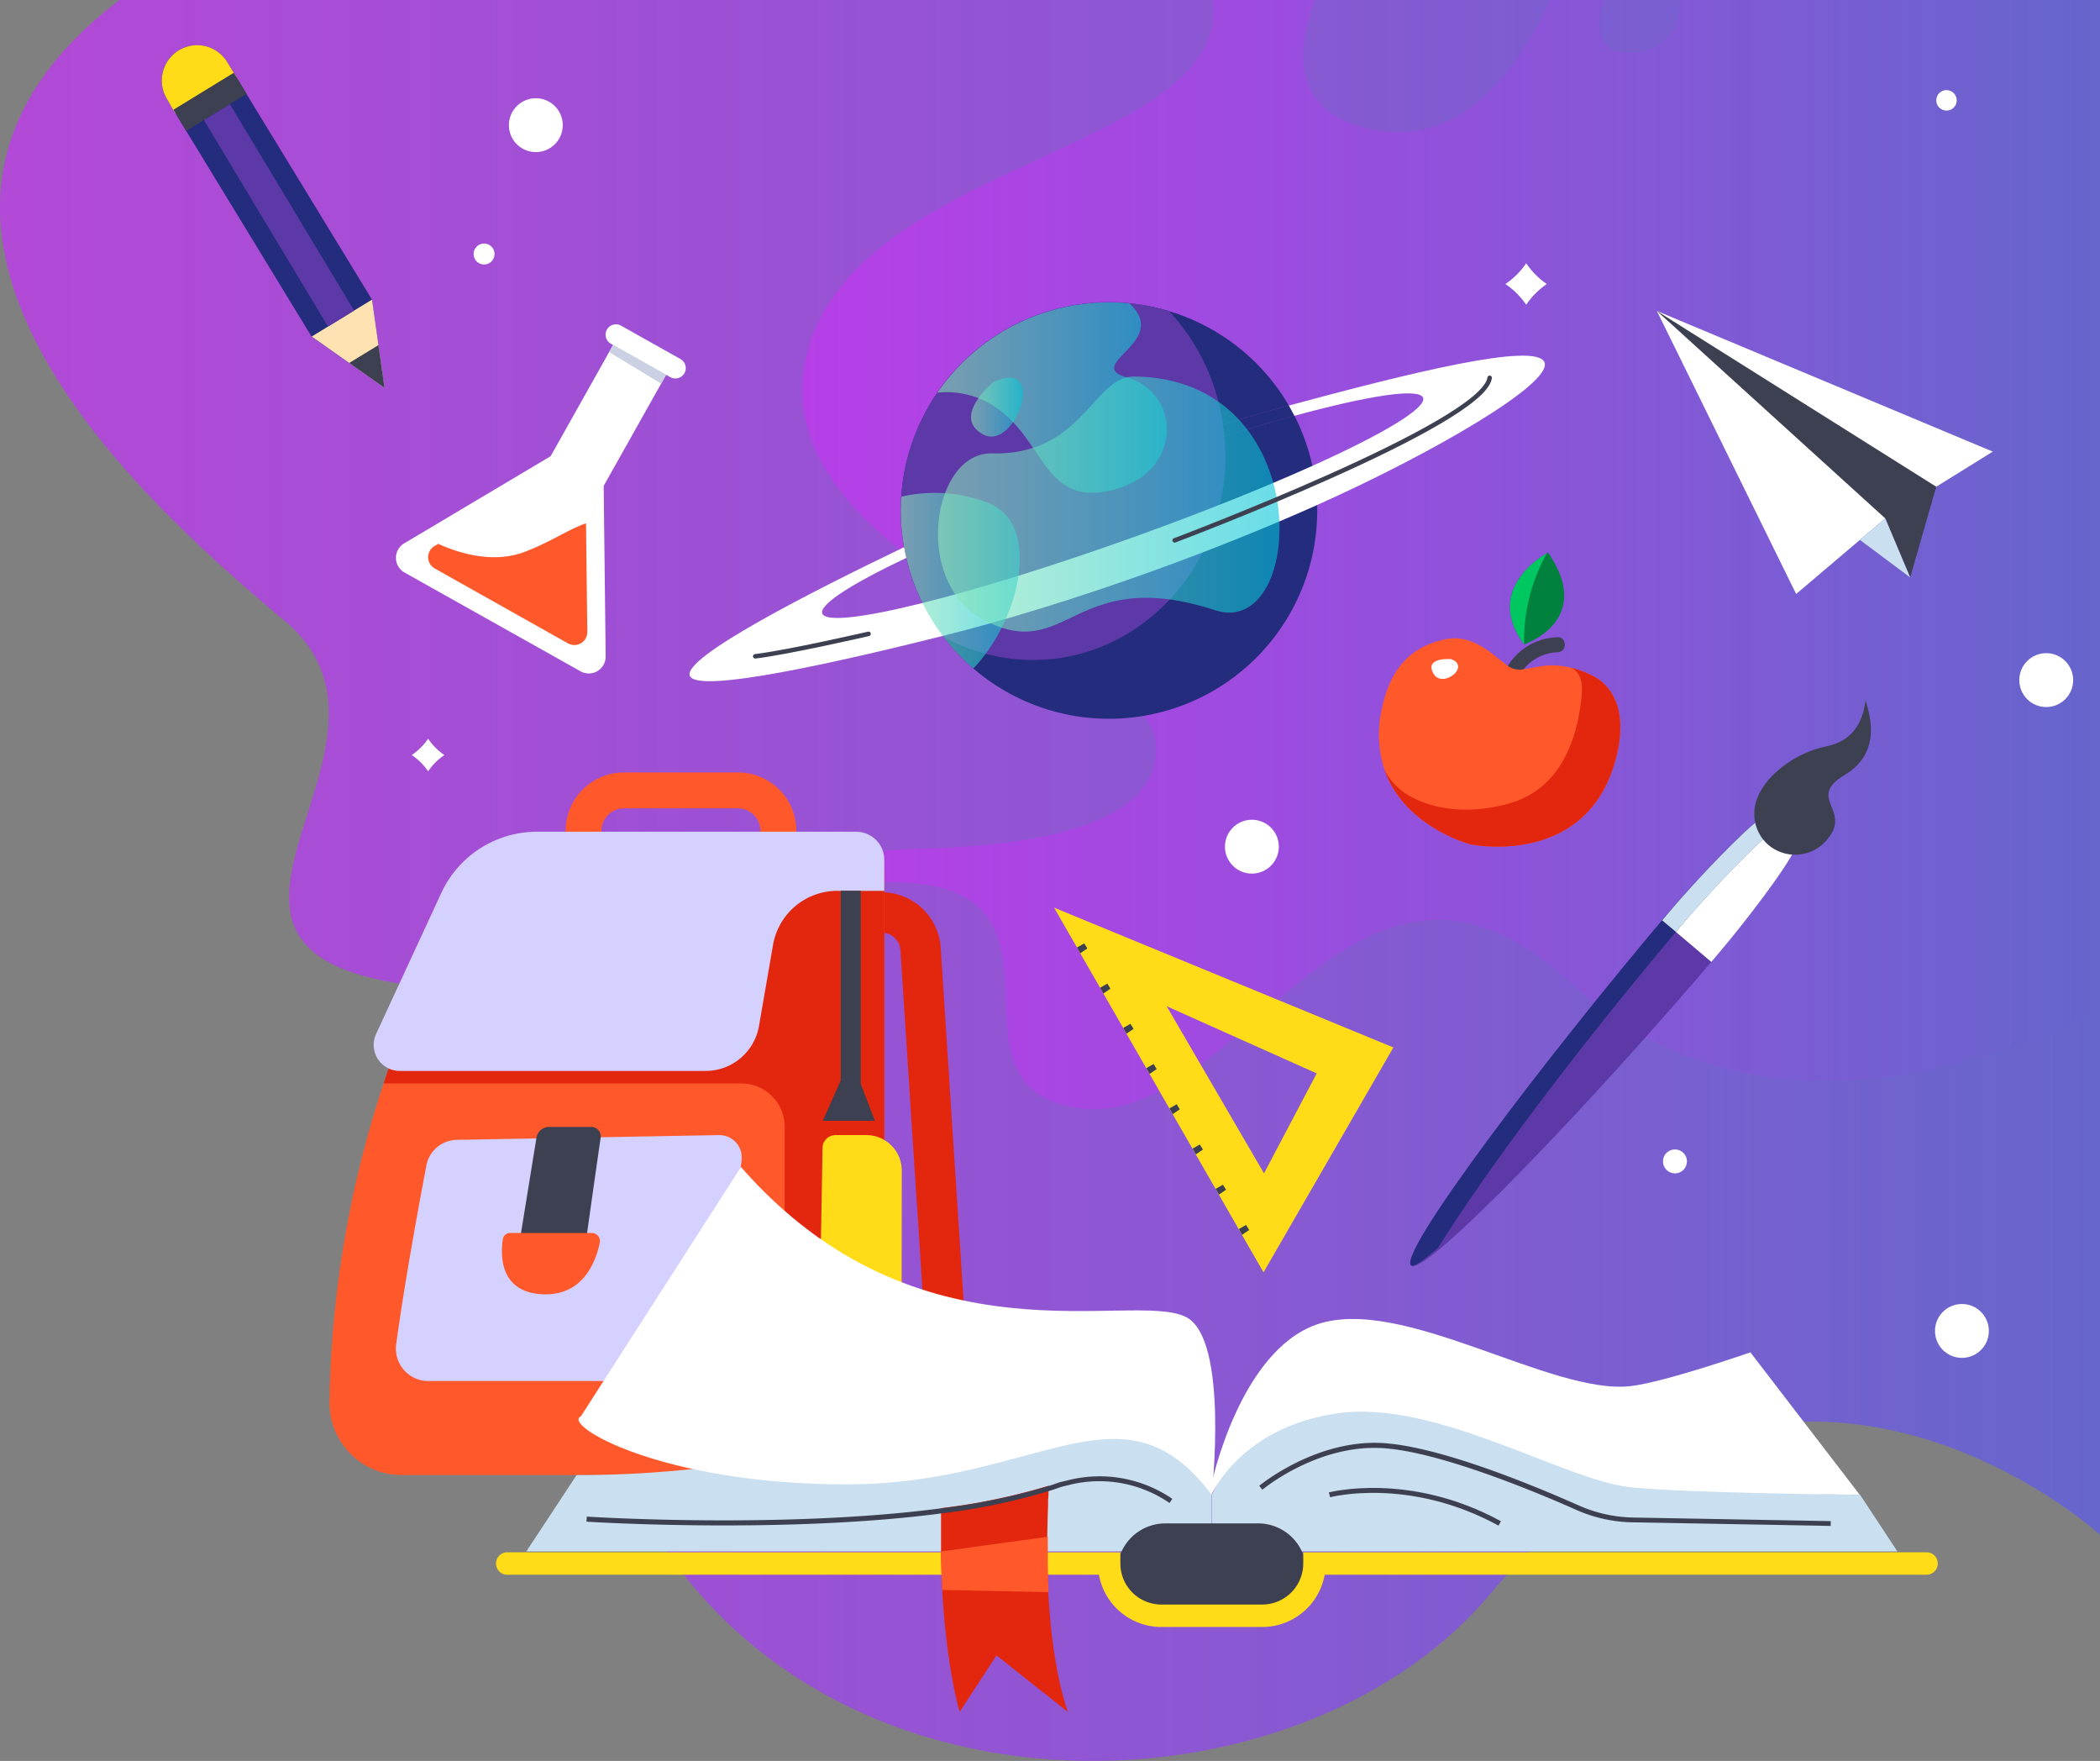 <svg xmlns="http://www.w3.org/2000/svg" xmlns:xlink="http://www.w3.org/1999/xlink" viewBox="0 0 467.83 392.22"><rect x="0" y="0" width="467.83" height="392.22" fill="#808080" stroke="none"/><defs><style>.cls-1{isolation:isolate;}.cls-2{fill:url(#linear-gradient);}.cls-3{fill:url(#linear-gradient-2);}.cls-4{fill:#5d39a8;}.cls-5{fill:#fff;}.cls-6{fill:#242c7d;}.cls-7{fill:#cadfef;}.cls-8{fill:#3d4051;}.cls-9{fill:#ffe2b2;}.cls-10{fill:#ffdc17;}.cls-11{fill:#ff582a;}.cls-12{fill:#00823e;}.cls-13{fill:#00c75f;}.cls-14{fill:#e3270e;}.cls-15{fill:#cbd0e3;}.cls-16,.cls-18,.cls-23{fill:none;stroke-miterlimit:10;}.cls-16{stroke:#ff582a;stroke-width:8px;}.cls-17{fill:#d4d1fe;}.cls-18{stroke:#ffdc17;stroke-width:5px;}.cls-18,.cls-23{stroke-linecap:round;}.cls-19,.cls-20,.cls-21,.cls-22{opacity:0.59;mix-blend-mode:soft-light;}.cls-19{fill:url(#linear-gradient-3);}.cls-20{fill:url(#linear-gradient-4);}.cls-21{fill:url(#linear-gradient-5);}.cls-22{fill:url(#linear-gradient-6);}.cls-23{stroke:#3d4051;}</style><linearGradient id="linear-gradient" y1="196.11" x2="467.83" y2="196.11" gradientUnits="userSpaceOnUse"><stop offset="0" stop-color="#be3bec" stop-opacity="0.8"/><stop offset="1" stop-color="#66c"/></linearGradient><linearGradient id="linear-gradient-2" x1="178.72" y1="123.52" x2="467.83" y2="123.52" xlink:href="#linear-gradient"/><linearGradient id="linear-gradient-3" x1="208.85" y1="88.55" x2="259.94" y2="88.55" gradientUnits="userSpaceOnUse"><stop offset="0" stop-color="#8ee5b6"/><stop offset="1" stop-color="#00c4d8"/></linearGradient><linearGradient id="linear-gradient-4" x1="200.69" y1="129.33" x2="227.19" y2="129.33" xlink:href="#linear-gradient-3"/><linearGradient id="linear-gradient-5" x1="208.96" y1="112.27" x2="285.05" y2="112.27" xlink:href="#linear-gradient-3"/><linearGradient id="linear-gradient-6" x1="216.33" y1="90.7" x2="227.89" y2="90.7" xlink:href="#linear-gradient-3"/></defs><title>Asset 1</title><g class="cls-1"><g id="Layer_2" data-name="Layer 2"><g id="OBJECTS"><path class="cls-2" d="M467.83,0V341.84S397,277.2,332.07,354.92c-44.83,53.67-160.72,54.41-195-30.75C104.84,244,172.65,223,104.84,220.47c-83.3-3.05-6.12-52.87-41.54-82.3C28.13,108.92-36.62,48.3,26.61,0Z"/><path class="cls-3" d="M467.83,0V224.49s-68.66,39.92-117.72-5.42S276.69,252.28,240,246.76s13.2-61-60.36-48.39c0,0-2.58-8.64,25.66-9.35s54.71-6.26,52-24.55-88-40.25-77.73-84.91C189.7,35.33,274.52,33.92,270.09,0h22.85c-3.9,10.44-5.79,25.42,13.14,28.92C326.58,32.72,339,14,345.29,0h11.92c-1.53,5.44-2.07,13.26,8.27,11.53,6.25-1,8.86-6.45,8.8-11.53Z"/><path class="cls-4" d="M392.35,182.24c-3.65,2.39-14.51,13.82-20.14,20.48-29,34.27-60.87,76.6-57.85,79.16s39.78-35.63,68.79-69.89c5.64-6.66,15.14-19,16.88-23.25Z"/><path class="cls-5" d="M383.15,212c5.64-6.66,15.14-19,16.88-23.25l-7.68-6.5c-3.65,2.39-14.51,13.82-20.14,20.48-.63.74-1.27,1.49-1.91,2.26l10.94,9.26Z"/><path class="cls-6" d="M320.42,277.84c-3.36,3-5.53,4.49-6.06,4-3-2.56,28.83-44.91,57.84-79.17,5.64-6.66,16.5-18.07,20.14-20.46l3.08,2.6c-3.65,2.39-14.51,13.81-20.15,20.47C351.4,233.51,331.47,260.14,320.42,277.84Z"/><path class="cls-7" d="M395.41,184.84c-3.64,2.4-14.5,13.82-20.15,20.48l-1.89,2.25L370.3,205l1.89-2.26c5.65-6.66,16.5-18.09,20.15-20.47Z"/><path class="cls-8" d="M393.74,188a9.08,9.08,0,0,1-2.91-7c0-3.06,1.87-6.1,4.18-8.41a24.32,24.32,0,0,1,12-6.39c4.36-.92,7.89-3.78,8.63-10.5-.54.25,5.16,11-4.68,16.9-8.54,5.12,1.36,7.69-3.61,14A9.22,9.22,0,0,1,393.74,188Z"/><path class="cls-6" d="M47.36,10.85a8,8,0,0,1,2.94,2.49s.05.09.09.14l1.67,2.74.46.75a.05.05,0,0,0,0,0l.59.95,1.8,3,.08.13L82.88,66.74l1.43,10.13,1.35,9.5L77.8,80.84,69.43,75,40.67,27.83l-1-1.65h0l-1.05-1.72h0L37.17,22A7.88,7.88,0,0,1,47.36,10.85Z"/><polygon class="cls-9" points="69.43 74.96 82.88 66.73 84.31 76.86 85.65 86.37 77.8 80.84 69.43 74.96"/><polygon class="cls-8" points="77.8 80.84 84.31 76.86 85.65 86.37 77.8 80.84"/><path class="cls-10" d="M47.36,10.85a8,8,0,0,1,2.94,2.49s.05.09.09.14.15.22.22.34l1.47,2.4.32.52a1.67,1.67,0,0,1,.12.23.05.05,0,0,0,0,0,2.95,2.95,0,0,1-1.17,3.74L43,25.88A3,3,0,0,1,40,26a2.89,2.89,0,0,1-1.12-1.05l-.28-.46L37.17,22A7.88,7.88,0,0,1,47.36,10.85Z"/><polygon class="cls-8" points="52.08 16.22 52.4 16.74 53.14 17.95 54.95 20.91 54.93 20.93 53.66 21.7 41.49 29.14 40.69 27.83 39.67 26.17 38.62 24.45 38.64 24.44 52.06 16.22 52.08 16.22"/><polygon class="cls-4" points="73.07 72.73 45.43 26.74 51.21 23.2 78.88 69.18 73.07 72.73"/><polygon class="cls-5" points="443.94 100.59 369.11 69.26 400.14 132.3 419.99 115.46 443.94 100.59"/><polygon class="cls-8" points="425.54 128.61 431.35 108.41 369.11 69.26 419.99 115.46 425.54 128.61"/><polygon class="cls-7" points="414.34 120.25 425.54 128.61 419.99 115.46 414.34 120.25"/><path class="cls-8" d="M346.93,141.93A13.46,13.46,0,0,0,334,153.72c-.29,2.11,3,2.88,3.25.75a10.15,10.15,0,0,1,9.79-9.2C349.19,145.16,349.09,141.82,346.93,141.93Z"/><path class="cls-11" d="M359.59,170.29c-7,23-32,17.77-32,17.77s-14.83-3.87-19.19-16.72h0a25.22,25.22,0,0,1-.59-13.3c2.35-11.8,9.21-14.4,13.58-15.53s8,.75,11,3.07l3.31,2.59a4.62,4.62,0,0,0,3.62.91l4.15-.72a16.35,16.35,0,0,1,6.62.42l.13,0a22.74,22.74,0,0,1,4.87,1.89C359.3,152.94,363.09,158.77,359.59,170.29Z"/><path class="cls-12" d="M339.54,143.52c-8.62-11.74,3-19.11,5.06-20.27l.29-.16C355.35,138.28,339.54,143.52,339.54,143.52Z"/><path class="cls-13" d="M344.6,123.25a39.61,39.61,0,0,0-5.06,20.27C330.92,131.78,342.59,124.41,344.6,123.25Z"/><path class="cls-14" d="M359.59,170.29c-7,23-32,17.77-32,17.77s-14.83-3.87-19.19-16.72h0a13.68,13.68,0,0,0,5.65,5.95c6.05,3.49,14.72,4,22.92,1.42,10.22-3.23,14.56-13.35,15.42-24.34.37-4.73-2.31-5.59-2.31-5.59l.13,0a22.74,22.74,0,0,1,4.87,1.89C359.3,152.94,363.09,158.77,359.59,170.29Z"/><path class="cls-5" d="M323.28,146.81s-5.93-.52-4,3.13S327.81,148.46,323.28,146.81Z"/><rect class="cls-5" x="119.89" y="85.35" width="31.77" height="13.54" transform="translate(-11.05 165.36) rotate(-60.67)"/><path class="cls-5" d="M134.4,101.2l.53,45a3.76,3.76,0,0,1-5.6,3.32l-39.21-22a3.75,3.75,0,0,1-.07-6.5L128.73,98A3.75,3.75,0,0,1,134.4,101.2Z"/><path class="cls-11" d="M130.84,140.75a2.89,2.89,0,0,1-4.3,2.55L96.86,126.62a2.88,2.88,0,0,1-.06-5l.84-.49c4.13,1.89,11.94,4.54,19.19,1.81,5.91-2.24,9.69-5,13.72-6.38Z"/><path class="cls-5" d="M149.33,84l-13.24-7.44a2.31,2.31,0,0,1-.88-3.15h0a2.32,2.32,0,0,1,3.14-.88l13.24,7.44a2.31,2.31,0,0,1,.88,3.15h0A2.32,2.32,0,0,1,149.33,84Z"/><polygon class="cls-15" points="136.61 76.81 148.41 83.44 147.29 85.45 135.7 78.43 136.61 76.81"/><path class="cls-10" d="M310.41,233.3l-75.59-31.14,46.66,81.23Zm-17.08,5.78-11.74,22.27-21.68-37.23Z"/><polygon class="cls-8" points="240.66 212.32 242.23 211.25 241.54 210.12 239.92 211.04 240.66 212.32"/><polygon class="cls-8" points="245.81 221.28 247.38 220.21 246.69 219.08 245.07 220 245.81 221.28"/><polygon class="cls-8" points="250.96 230.23 252.53 229.16 251.84 228.03 250.22 228.95 250.96 230.23"/><polygon class="cls-8" points="256.11 239.19 257.68 238.12 256.99 236.99 255.37 237.91 256.11 239.19"/><polygon class="cls-8" points="261.26 248.15 262.83 247.08 262.14 245.95 260.52 246.87 261.26 248.15"/><polygon class="cls-8" points="266.41 257.11 267.99 256.04 267.29 254.91 265.67 255.83 266.41 257.11"/><polygon class="cls-8" points="271.56 266.07 273.13 265 272.44 263.87 270.82 264.79 271.56 266.07"/><polygon class="cls-8" points="276.71 275.03 278.29 273.96 277.59 272.83 275.98 273.75 276.71 275.03"/><circle class="cls-5" cx="119.37" cy="27.88" r="6"/><circle class="cls-5" cx="437.07" cy="296.44" r="6"/><circle class="cls-5" cx="278.89" cy="188.58" r="6"/><circle class="cls-5" cx="455.85" cy="151.48" r="6"/><path class="cls-5" d="M344.6,63.26A17.35,17.35,0,0,0,340,67.88a17.39,17.39,0,0,0-4.63-4.62A17.39,17.39,0,0,0,340,58.64,17.35,17.35,0,0,0,344.6,63.26Z"/><circle class="cls-5" cx="373.14" cy="258.68" r="2.67"/><circle class="cls-5" cx="433.63" cy="22.35" r="2.28"/><path class="cls-5" d="M110.17,56.58a2.33,2.33,0,1,1-2.32-2.33A2.33,2.33,0,0,1,110.17,56.58Z"/><path class="cls-14" d="M211.05,307.72c-1.16,0-4.24-.43-4.55-5l-.67-10.24c-.44-6.74-1-16-1.69-26-1.29-20-2.77-42.92-3.54-54.83a4.19,4.19,0,0,0-4.18-3.91H176.26v-9h20.16a13.2,13.2,0,0,1,13.15,12.32c3.85,59.62,5.85,90.47,6,91.69l-4.48.37v0h4.5l-4.35,4.5Z"/><path class="cls-16" d="M164.4,176.05H139a9,9,0,0,0-9,9h0a9,9,0,0,0,9,9H164.4a9,9,0,0,0,9-9h0A9,9,0,0,0,164.4,176.05Z"/><path class="cls-11" d="M197,194.42V328.54H89.46A16.08,16.08,0,0,1,73.4,312.28a235.82,235.82,0,0,1,29.53-110.73A24.55,24.55,0,0,1,124.37,189h67.26A5.39,5.39,0,0,1,197,194.42Z"/><path class="cls-17" d="M95,259.54c-1.67,8.76-4.88,26.2-6.74,39.87a7.23,7.23,0,0,0,7.16,8.19h56.15a8.71,8.71,0,0,0,8.64-7.66l5-41.55a5,5,0,0,0-5-5.57l-58.49,1.06A7,7,0,0,0,95,259.54Z"/><path class="cls-5" d="M99,168.17a13.63,13.63,0,0,0-3.63,3.63,13.66,13.66,0,0,0-3.64-3.63,13.7,13.7,0,0,0,3.64-3.64A13.66,13.66,0,0,0,99,168.17Z"/><path class="cls-8" d="M119.51,253.42l-4.09,25.21s14.85.58,14.85,0,2.59-18.63,3.54-25.24a2.08,2.08,0,0,0-2.06-2.38h-9.41A2.86,2.86,0,0,0,119.51,253.42Z"/><path class="cls-11" d="M113.61,274.62h18.23a1.81,1.81,0,0,1,1.78,2.15c-.8,3.94-3.54,11.89-12.71,11.5-9.76-.42-9.41-8.94-8.88-12.3A1.59,1.59,0,0,1,113.61,274.62Z"/><path class="cls-14" d="M197,194.41V328.54H174.81V251a9.69,9.69,0,0,0-9.69-9.69H85.46a233,233,0,0,1,17.47-39.78A24.55,24.55,0,0,1,124.37,189h67.26A5.39,5.39,0,0,1,197,194.41Z"/><path class="cls-17" d="M197,191.53a6.28,6.28,0,0,0-6.27-6.28H119.63a23.5,23.5,0,0,0-21.32,13.64L83.78,230.3A5.8,5.8,0,0,0,89,238.53h68.18a12.07,12.07,0,0,0,11.9-10l3.14-18.11a14.51,14.51,0,0,1,14.29-12H197Z"/><path class="cls-10" d="M186.19,252.82H193a7.88,7.88,0,0,1,7.89,7.9c0,12-.06,33.35,0,34s-10.55-.49-15.71-1.12a2.91,2.91,0,0,1-2.55-3.09l.62-35A2.89,2.89,0,0,1,186.19,252.82Z"/><rect class="cls-8" x="187.3" y="198.39" width="4.45" height="46.54"/><polygon class="cls-8" points="189.53 235.59 183.3 249.64 194.9 249.64 189.53 235.59"/><path class="cls-7" d="M269.94,332.94s-9.13-22-27.12-24.07S189,328.55,128.45,328.55l-11.2,17H269.94Z"/><path class="cls-5" d="M269.94,332.94s3.91-34.68-5.71-39.59c-11.91-6.09-59.7,11.7-99.15-33.42l-35.69,55.55c-4.2,1.86,17.65,15.08,59,15.14C231.44,330.68,249.9,306.34,269.94,332.94Z"/><path class="cls-7" d="M270,332.94s9.13-22,27.12-24.07,56.73,24.07,117.26,24.07l8.31,12.6H270Z"/><path class="cls-5" d="M269.94,330.36s6.2-29.3,23.32-35.33c19-6.69,52.14,15.73,70,13.7,7.48-.84,26.69-7.52,26.69-7.52l24.36,31.73s-39.3-.38-51.26-1.71c-14.73-1.64-43.28-19.53-65-16.46s-28.17,18.17-28.17,18.17Z"/><path class="cls-8" d="M281.4,358.3H258.49a11.86,11.86,0,0,1-11.86-11.86h46.63A11.86,11.86,0,0,1,281.4,358.3Z"/><path class="cls-8" d="M280.28,339.31H259.6A10.72,10.72,0,0,0,248.89,350H291A10.71,10.71,0,0,0,280.28,339.31Z"/><path class="cls-18" d="M113,348.24H247.09a11.64,11.64,0,0,0,11.64,11.64H281.2a11.64,11.64,0,0,0,11.63-11.64H429.19"/><path class="cls-14" d="M237.89,381.29,222,368.71l-8.21,12.58s-2.92-9.54-3.88-27.16c-.06-1.24-.12-2.53-.17-3.87-.05-1.52-.08-3.09-.1-4.71h0c0-2,0-4.07,0-6.21,0-.76,0-1.51,0-2.29,0-.18,0-.36,0-.54s0-.4,0-.6a140.33,140.33,0,0,0,24-5q0,.58-.06,1.2c0,.63,0,1.26-.09,1.89,0,.42,0,.85,0,1.28-.09,2.3-.15,4.65-.18,7,0,1.07,0,2.13,0,3.2,0,3.06.06,6.13.21,9.16C234.08,364.34,235.33,373.7,237.89,381.29Z"/><path class="cls-11" d="M240,361a.33.33,0,0,1-.24,0C239.94,361,240,361,240,361Z"/><path class="cls-8" d="M407.83,339.87l-44.07-.8a32.24,32.24,0,0,1-12.62-2.78c-9-4-31.27-13.31-43.81-13.78-14.22-.55-26,9.19-26.09,9.29l-.72-.86c.12-.1,12.19-10.08,26.85-9.56,12.28.47,33,8.9,44.23,13.88A31.3,31.3,0,0,0,363.78,338l44.07.8Z"/><path class="cls-8" d="M333.84,339.8c-20-10.91-37.34-6.36-37.51-6.32l-.3-1.08c.18,0,17.89-4.72,38.34,6.42Z"/><path class="cls-8" d="M261.17,333.84l-.63.92a27.6,27.6,0,0,0-22.19-4.06l-1.91.47c-.88.31-1.79.62-2.71.91a141.76,141.76,0,0,1-24,5c-16.06,2.11-33.79,2.68-48.39,2.68-17.43,0-30.39-.82-30.69-.84l.07-1.13c.55.05,43.93,2.78,79-1.85a140.33,140.33,0,0,0,24-5c.8-.25,1.57-.52,2.33-.79l2-.48A28.65,28.65,0,0,1,261.17,333.84Z"/><path class="cls-11" d="M233.61,354.63l-23.69-.5c-.06-1.24-.12-2.53-.17-3.87-.05-1.52-.08-3.09-.1-4.71h0l23.77-3.27c0,1.07,0,2.13,0,3.2C233.4,348.53,233.46,351.6,233.61,354.63Z"/><path class="cls-6" d="M287.12,90.32c-4.65,1.25-9.54,2.67-14.63,4.22h0c-4.19,1.29-8.51,2.67-12.92,4.15-4,1.31-8,2.72-12.1,4.19q-5.86,2.1-11.46,4.24c-12.91,4.94-24.66,10-34.59,14.75a46.36,46.36,0,0,1,50.16-54.31,45.28,45.28,0,0,1,8.89,1.75h0A46.35,46.35,0,0,1,287.12,90.32Z"/><path class="cls-6" d="M293.43,112.49a46.38,46.38,0,0,1-76.59,36.4,45.66,45.66,0,0,1-6.66-7.08l-.13-.17a44.69,44.69,0,0,1-4.53-7.33,46.72,46.72,0,0,1-2.09-4.93,44.09,44.09,0,0,1-1.52-5.13c6.2-3,13.7-6.23,22.09-9.62,7.28-2.94,15.24-6,23.6-9,8.85-3.18,17.35-6,25.19-8.48,5.57-1.73,10.8-3.26,15.58-4.56a47.42,47.42,0,0,1,2.35,5.44,46,46,0,0,1,2.71,14.44Z"/><path class="cls-6" d="M288.37,92.61c-4.78,1.3-10,2.83-15.58,4.56-7.84,2.45-16.34,5.3-25.19,8.48-18,6.46-34.11,13.07-45.69,18.6-.18-.79-.36-1.59-.49-2.37a492.69,492.69,0,0,1,46.05-19c8.65-3.11,17.06-5.9,25-8.34h0c5.09-1.55,10-3,14.63-4.22C287.56,91.07,288,91.83,288.37,92.61Z"/><path class="cls-4" d="M273,101.49C273,126.65,253.8,147,230.14,147a40.81,40.81,0,0,1-20-5.23l-.13-.17a44.69,44.69,0,0,1-4.53-7.33,46.72,46.72,0,0,1-2.09-4.93,44.09,44.09,0,0,1-1.52-5.13c-.18-.79-.36-1.59-.49-2.37a44.94,44.94,0,0,1-.62-11.25,46.36,46.36,0,0,1,50.78-43.06,45.28,45.28,0,0,1,8.89,1.75h0a46.52,46.52,0,0,1,12,25.22h0c.12.87.22,1.75.3,2.62C272.92,98.59,273,100,273,101.49Z"/><path class="cls-5" d="M287.13,90.33c.43.74.84,1.5,1.24,2.28,16.66-4.54,27.85-6.27,28.66-4s-8.92,8.07-24.66,15.15c-10.89,4.9-24.64,10.42-39.76,15.85-18,6.46-34.64,11.59-47.09,14.7-13.12,3.27-21.63,4.31-22.34,2.33s6.52-6.58,18.73-12.39c-.18-.79-.36-1.59-.49-2.38-20.56,9.87-49.24,24.47-47.75,28.63s33.47-3.13,56.37-8.86c13.49-3.37,29.39-8.23,46.21-14.26,13.59-4.88,26.22-10,37.18-14.9,25.68-11.5,52.36-27,50.66-31.74S313.49,83.2,287.13,90.33Z"/><path class="cls-19" d="M259.57,98.7c-1.15,4.66-5.1,9-12.46,10.62-5.15,1.13-8.48,0-11.1-2.19-5-4.24-7.49-12.56-15.32-17.12a19.32,19.32,0,0,0-11.84-2.55,46.35,46.35,0,0,1,42.73-19.89c9.42,8.59-10.61,13.7-.4,16.54A12,12,0,0,1,259.57,98.7Z"/><path class="cls-20" d="M219.57,145.64a33.26,33.26,0,0,1-2.73,3.25,45.66,45.66,0,0,1-6.66-7.08l-.13-.17a44.69,44.69,0,0,1-4.53-7.33,46.72,46.72,0,0,1-2.09-4.93,44.09,44.09,0,0,1-1.52-5.13c-.18-.79-.36-1.59-.49-2.37a44.94,44.94,0,0,1-.62-11.25,32.92,32.92,0,0,1,19.11,1.29,9.8,9.8,0,0,1,4.09,2.71C230.08,121.28,226.83,135.85,219.57,145.64Z"/><path class="cls-21" d="M252.65,83.86c-9.12-.09-11.41,17.61-31.65,17.13-13.31-.32-17.75,28.46-2.09,36.94,19,10.29,20-12.36,51.84-2C290.94,142.54,293.75,84.26,252.65,83.86Z"/><path class="cls-22" d="M221.41,85S211.8,92.83,219,96.75,233.53,79.71,221.41,85Z"/><path class="cls-23" d="M261.68,120.36s68.8-25.93,70.18-36.21"/><path class="cls-23" d="M168.25,146.18c7.24-.86,25.24-5,25.24-5"/></g></g></g></svg>